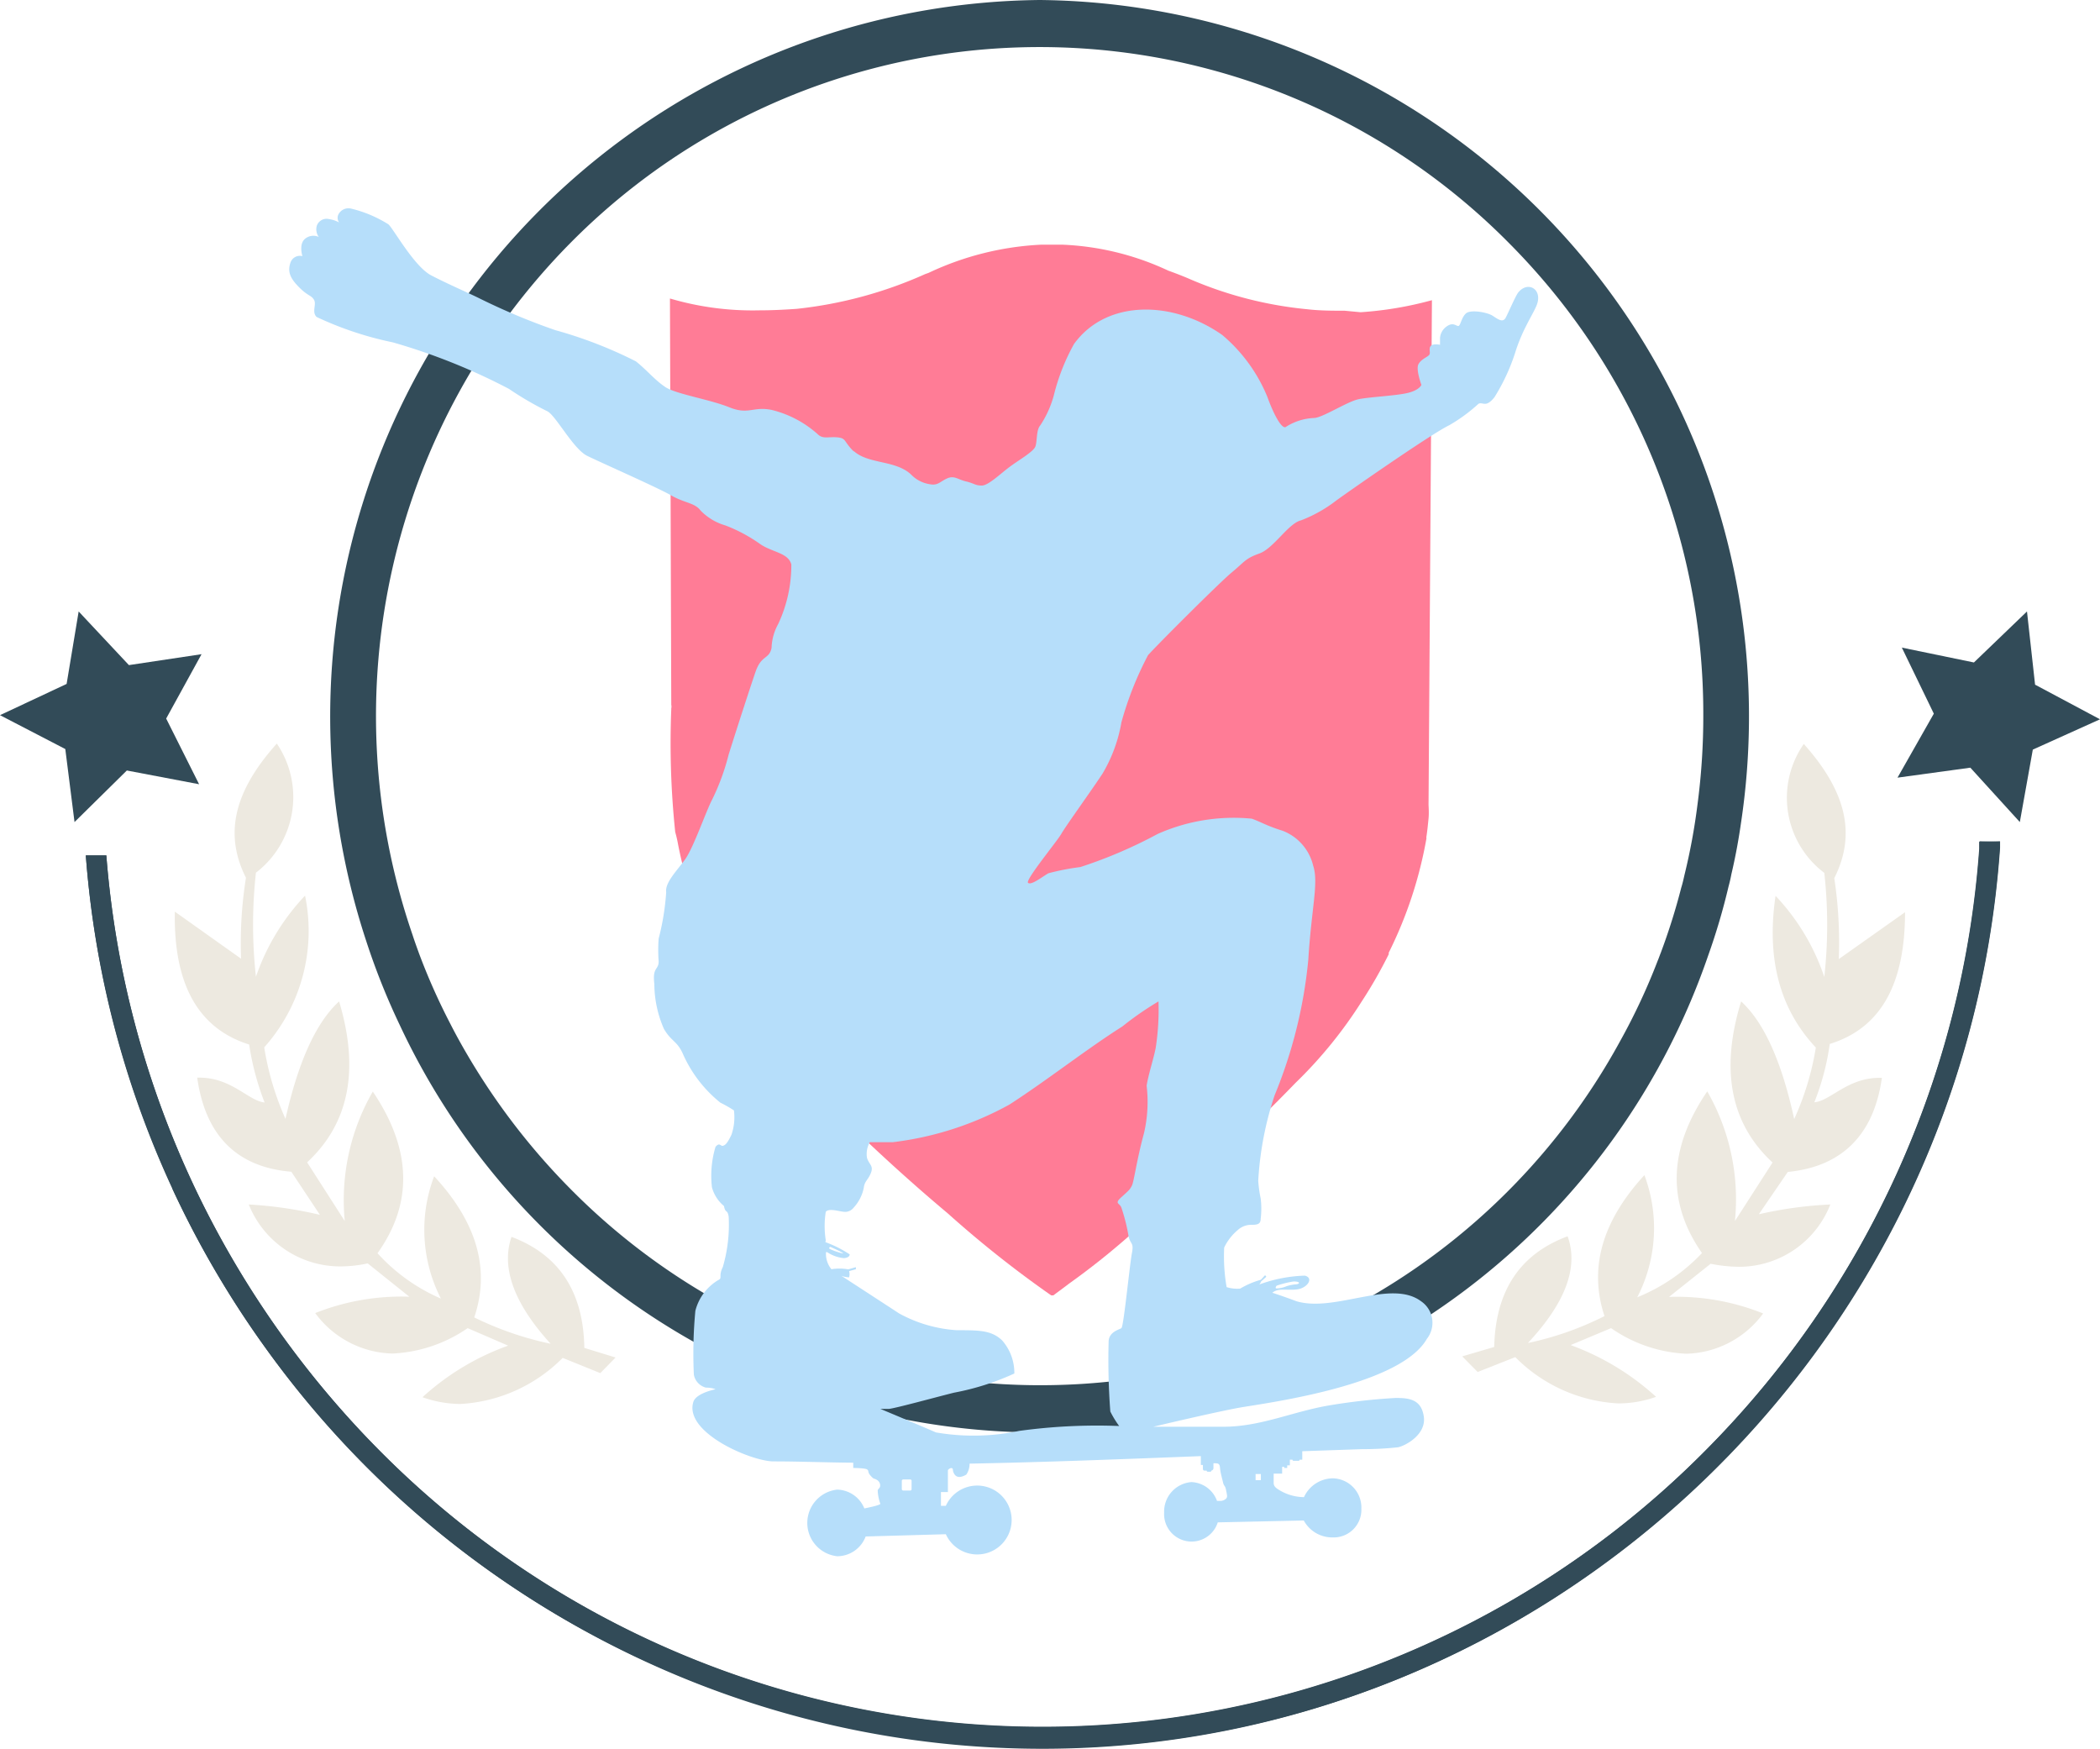<svg xmlns="http://www.w3.org/2000/svg" viewBox="0 0 111.59 92.92"><defs><style>.cls-1{fill:#ff7c96;}.cls-2{fill:#ede9e0;}.cls-3{fill:#324b58;}.cls-4{fill:#b6defa;fill-rule:evenodd;}</style></defs><g id="Calque_2" data-name="Calque 2"><g id="_skateboarding" data-name="
skateboarding"><path class="cls-1" d="M71.45,16.51h0c-.64,0-1.32,0-2-.08a20.72,20.72,0,0,1-6.2-1.59s-.47-.21-1.17-.46A14.64,14.64,0,0,0,56.44,13h-.59l-.51,0h0a15.74,15.74,0,0,0-6,1.5l-.17.06a22.47,22.47,0,0,1-6.83,1.85c-.7.05-1.37.08-2,.08h0a15.51,15.51,0,0,1-4.74-.63l.07,21.59a.41.41,0,0,1,0,.19l0,.05a45.24,45.24,0,0,0,.21,6.52,6.66,6.66,0,0,1,.15.65,23.84,23.84,0,0,0,1.64,5.17l0,.1.46.92a27.33,27.33,0,0,0,6.12,7.84l.11.11c1.89,1.86,3.89,3.7,6,5.47a57.75,57.75,0,0,0,5.5,4.36h.11l.66-.49.17-.13A39.83,39.83,0,0,0,60,65.67a103.89,103.89,0,0,0,8.85-8.14l0,0a23.5,23.5,0,0,0,3.51-4.32l0,0a24.11,24.11,0,0,0,1.44-2.52.11.11,0,0,1,0-.08,22.17,22.17,0,0,0,2-6.07.19.19,0,0,1,0-.1c.05-.33.08-.65.11-.95s0-.67,0-.74v0l.18-26.8a19,19,0,0,1-3.79.64Z"/><path class="cls-2" d="M97.23,55.47c2.72-.84,4-3.19,4-7l-3.52,2.49a22.78,22.78,0,0,0-.24-4.3c1.16-2.3.67-4.57-1.62-7.13a5,5,0,0,0,1.09,6.85,25.13,25.13,0,0,1,0,5.53,11.7,11.7,0,0,0-2.59-4.31q-.74,5,2.14,8.06a14.85,14.85,0,0,1-1.15,3.8q-1-4.59-2.82-6.25-1.68,5.46,1.67,8.56l-2,3.11a11.51,11.51,0,0,0-1.47-6.89q-3.1,4.55-.28,8.59A9.73,9.73,0,0,1,87,68.93a8,8,0,0,0,.38-6.49Q84,66.12,85.26,69.93a16.62,16.62,0,0,1-4.07,1.43q3-3.21,2.11-5.67-3.8,1.41-3.9,5.88l-1.7.5.82.83,2-.79A8.3,8.3,0,0,0,86,74.57a6,6,0,0,0,2-.35,13.68,13.68,0,0,0-4.54-2.75l2.15-.9a7.59,7.59,0,0,0,4,1.36,5.22,5.22,0,0,0,4.08-2.14,12.31,12.31,0,0,0-5-.88l2.21-1.76a8,8,0,0,0,1.49.16A5.21,5.21,0,0,0,97.26,64a21.2,21.2,0,0,0-3.8.52L95,62.27c2.9-.28,4.58-2,5-5h-.13c-1.7,0-2.61,1.23-3.46,1.3A13.32,13.32,0,0,0,97.23,55.47Z"/><path class="cls-2" d="M31.05,71.62q-.07-4.47-3.87-5.9c-.56,1.64.13,3.54,2.08,5.68A17.21,17.21,0,0,1,25.2,70q1.29-3.81-2.13-7.5A8,8,0,0,0,23.43,69a9.78,9.78,0,0,1-3.37-2.41q2.85-4-.25-8.59a11.55,11.55,0,0,0-1.49,6.88l-2-3.12q3.34-3.09,1.7-8.55-1.82,1.65-2.85,6.24a15.12,15.12,0,0,1-1.13-3.8,9.28,9.28,0,0,0,2.17-8.06,11.84,11.84,0,0,0-2.61,4.31,25.1,25.1,0,0,1,0-5.53,5.06,5.06,0,0,0,1.11-6.86c-2.3,2.56-2.8,4.83-1.64,7.13a22,22,0,0,0-.26,4.3l-3.52-2.5c-.07,3.86,1.24,6.21,3.95,7.06a14.31,14.31,0,0,0,.82,3.08c-.85-.08-1.75-1.32-3.46-1.32h-.12c.43,3.07,2.1,4.76,5,5L17,64.55A21.52,21.52,0,0,0,13.22,64a5.23,5.23,0,0,0,4.86,3.29,6.93,6.93,0,0,0,1.46-.16l2.21,1.77a12.38,12.38,0,0,0-5,.87,5.25,5.25,0,0,0,4.1,2.15,7.65,7.65,0,0,0,4-1.35L27,71.5a13.49,13.49,0,0,0-4.55,2.74,6.15,6.15,0,0,0,2,.36,8.29,8.29,0,0,0,5.45-2.45l2,.81.81-.83Z"/><polygon class="cls-3" points="107.71 32.49 108.14 36.38 111.59 38.22 108.02 39.83 107.33 43.68 104.7 40.79 100.83 41.32 102.76 37.92 101.06 34.41 104.89 35.2 107.71 32.49"/><polygon class="cls-3" points="4.18 32.49 6.85 35.34 10.71 34.76 8.83 38.18 10.58 41.67 6.74 40.94 3.96 43.68 3.47 39.8 0 38 3.54 36.34 4.18 32.49"/><path class="cls-3" d="M105.19,44.7c0,.13,0,.25,0,.38h0A50.44,50.44,0,0,1,90.7,77a49.63,49.63,0,0,1-70.61,0A50.41,50.41,0,0,1,5.65,45.45H4.56c2,26.66,24.29,47.47,50.83,47.47s49-21,50.87-47.84v0c0-.13,0-.24,0-.35Z"/><path class="cls-3" d="M55.25,0A38.08,38.08,0,0,0,19.46,50a36.67,36.67,0,0,0,1.78,4.46,37.55,37.55,0,0,0,69.53-3.69,34.29,34.29,0,0,0,1.08-3.66c.06-.22.11-.43.15-.65h0c.21-.89.38-1.8.51-2.71A38.06,38.06,0,0,0,55.25,0ZM89.51,46.49c-.05.22-.1.45-.17.67a33.49,33.49,0,0,1-1.08,3.44c-.06.15-.11.3-.17.44a33.44,33.44,0,0,1-2,4.28A35.1,35.1,0,0,1,30.3,63.16a35.83,35.83,0,0,1-5.44-7.07c-.33-.56-.64-1.12-.93-1.69a33.6,33.6,0,0,1-1.66-3.73c-.12-.33-.24-.66-.35-1A35.76,35.76,0,0,1,30.3,12.92a35.07,35.07,0,0,1,49.89,0A35.42,35.42,0,0,1,90.51,38a35.9,35.9,0,0,1-.31,4.76A32.85,32.85,0,0,1,89.51,46.49Z"/><path class="cls-3" d="M5.65,45.45H4.56A51.3,51.3,0,0,0,9.17,63.14L10.3,63A50.33,50.33,0,0,1,5.65,45.45Z"/><path class="cls-3" d="M106.28,44.7c0,.11,0,.22,0,.35v0c-1.87,26.84-24.2,47.84-50.87,47.84A50.93,50.93,0,0,1,14,71.47a51.46,51.46,0,0,1-4.85-8.33L10.3,63a51,51,0,0,0,9.79,14A49.58,49.58,0,0,0,90.7,77a50.44,50.44,0,0,0,14.47-31.89h0c0-.13,0-.25,0-.38Z"/><path class="cls-4" d="M45.38,24c-.56-.54-.39-.71-.87-.76s-.78.11-1.06-.17A5.68,5.68,0,0,0,41,21.78c-1-.2-1.21.28-2.25-.14s-2.83-.7-3.39-1.07-1-.92-1.57-1.37a23.07,23.07,0,0,0-4.29-1.66,34.68,34.68,0,0,1-3.95-1.65c-.68-.34-1.74-.79-2.64-1.26s-2-2.47-2.27-2.71a6.63,6.63,0,0,0-2-.84.6.6,0,0,0-.67.34.42.42,0,0,0,.05.4,1.67,1.67,0,0,0-.54-.18.55.55,0,0,0-.65.37.69.69,0,0,0,.11.58.69.69,0,0,0-.72.09c-.36.28-.15.93-.15.93a.53.53,0,0,0-.64.36c-.16.48,0,.83.47,1.3s.62.4.78.65-.13.64.14.92a18,18,0,0,0,4.05,1.35,32.58,32.58,0,0,1,6.17,2.47,17,17,0,0,0,2.06,1.2c.45.25,1.37,2,2.1,2.36s3.73,1.68,4.46,2.1,1.26.39,1.57.81a3,3,0,0,0,1.32.79,8.31,8.31,0,0,1,1.79.95c.65.48,1.54.48,1.71,1.12a7.37,7.37,0,0,1-.7,3.17A2.79,2.79,0,0,0,41,34.42c-.12.62-.54.37-.85,1.27s-1.06,3.22-1.43,4.4a12.07,12.07,0,0,1-.87,2.38c-.33.62-1,2.58-1.45,3.2s-1.07,1.23-1,1.74A13.1,13.1,0,0,1,35,49.87a8,8,0,0,0,0,1.21c0,.48-.34.28-.23,1.2a6,6,0,0,0,.51,2.39c.39.67.7.64,1,1.31a6.9,6.9,0,0,0,2,2.61A6.66,6.66,0,0,1,39,59a2.87,2.87,0,0,1-.13,1.29c-.22.46-.32.55-.45.59s-.18-.21-.4.06a5.36,5.36,0,0,0-.19,2.14,1.94,1.94,0,0,0,.64,1c.08.42.18.15.25.56a8,8,0,0,1-.31,2.68c-.25.5,0,.59-.25.7a2.67,2.67,0,0,0-1.21,1.63,24.19,24.19,0,0,0-.08,3.39.87.87,0,0,0,.64.69c.34,0,.51.09.51.09s-1,.19-1.17.65c-.54,1.62,3,3.15,4.22,3.18,1.42,0,2.85.06,4.27.07V78s.63,0,.74.08,0,.13.19.34.16.11.32.21a.34.34,0,0,1,.18.32c0,.1-.08.13-.13.23a2.24,2.24,0,0,0,.14.72c0,.08-.71.22-.85.25a1.6,1.6,0,0,0-1.44-1,1.78,1.78,0,0,0,0,3.54A1.62,1.62,0,0,0,46,81.64l4.26-.12a1.83,1.83,0,1,0,0-1.51H50l0-.73h.37V78.11s.11-.13.21-.1,0,.13.15.34.42.12.62,0a1,1,0,0,0,.17-.58c4.1-.08,8.2-.24,12.29-.4v.47h.11V78c0,.08,0,.14.1.14h.1v0a.06.06,0,0,0,.06.06h.13a.06.06,0,0,0,.06-.06v0h0a.13.13,0,0,0,.11-.14v-.25c.25,0,.33,0,.35.25s.11.55.16.77.11.14.16.4.09.37,0,.46a.46.46,0,0,1-.27.12l-.21,0a1.51,1.51,0,0,0-1.36-1,1.57,1.57,0,0,0-1.45,1.62,1.46,1.46,0,0,0,2.85.52l4.57-.1a1.72,1.72,0,0,0,1.54.9,1.47,1.47,0,0,0,1.52-1.53,1.55,1.55,0,0,0-1.53-1.61,1.71,1.71,0,0,0-1.52,1,2.57,2.57,0,0,1-1.35-.4c-.21-.13-.25-.22-.26-.34l0-.51h.45v-.36h.11V78s0,0,0,0h.16a0,0,0,0,0,0,0v-.14h.14v-.3h.14v0a.06.06,0,0,0,.06.06H69a.06.06,0,0,0,.06-.06v0h.14l0-.45L72.38,77a17.14,17.14,0,0,0,1.91-.1c.39-.08,1.5-.67,1.37-1.62s-.82-1-1.5-1a32.36,32.36,0,0,0-3.5.39C68.69,75,67,75.81,65,75.81H61.28s3.69-.88,4.85-1.06c2.29-.36,8.38-1.31,9.69-3.61a1.38,1.38,0,0,0-.31-2c-1.6-1.19-4.57.61-6.62,0,0,0-.66-.25-1.28-.45.31-.27.78-.11,1.32-.18s.9-.6.41-.73a7.67,7.67,0,0,0-2.42.47.54.54,0,0,0,.09-.16.06.06,0,0,0,0,0l.27-.24a.07.07,0,0,0-.07-.08L67,68h0a4.51,4.51,0,0,0-1.1.47,1.86,1.86,0,0,1-.72-.08,9.56,9.56,0,0,1-.13-2.1,2.76,2.76,0,0,1,.72-.93,1.06,1.06,0,0,1,.68-.28c.31,0,.54,0,.54-.32a4.36,4.36,0,0,0,0-1.08,6.9,6.9,0,0,1-.13-.94,17.45,17.45,0,0,1,.87-4.54A25.12,25.12,0,0,0,69.52,51c.17-2.77.56-4.09.26-5a2.64,2.64,0,0,0-1.63-1.86c-.81-.25-1.09-.44-1.63-.64a9.94,9.94,0,0,0-5,.81,24.89,24.89,0,0,1-4.11,1.76,13,13,0,0,0-1.7.33c-.36.21-.91.65-1.08.51s1.53-2.19,1.77-2.61S58,42,58.59,41.1a8,8,0,0,0,1-2.72A17.81,17.81,0,0,1,61,34.82c.22-.28,3.78-3.85,4.46-4.41s.7-.73,1.46-1,1.54-1.6,2.21-1.76A7.34,7.34,0,0,0,71,26.6c.22-.17,4.95-3.49,6-4a8.74,8.74,0,0,0,1.57-1.15c.25-.1.38.23.84-.34a10.51,10.51,0,0,0,1.15-2.52,9.31,9.31,0,0,1,.57-1.34c.2-.4.44-.8.54-1.07.3-.83-.5-1.27-1-.63-.15.2-.51,1.05-.66,1.33s-.4.09-.69-.1-1.19-.35-1.43-.12-.28.64-.39.66-.27-.21-.59,0a.83.83,0,0,0-.39.63c0,.17,0,.37,0,.37s-.36-.08-.49.06,0,.35-.08.47-.44.23-.58.51.16,1.09.16,1.09-.1.28-.73.43-2,.21-2.6.33-1.94,1-2.38,1a3,3,0,0,0-1.47.46c-.22.21-.69-.7-1-1.57a8.54,8.54,0,0,0-2.4-3.3c-2.65-1.86-6.17-1.89-7.88.48A11,11,0,0,0,56,21a5.49,5.49,0,0,1-.72,1.6c-.22.24-.16.84-.26,1.12s-.86.71-1.36,1.08-1.14,1-1.49,1-.41-.12-.84-.22-.62-.33-1-.16-.49.39-.91.31a1.73,1.73,0,0,1-1-.51c-.83-.79-2.29-.54-3.07-1.27ZM48,78.61h.37a.07.07,0,0,1,.07.07v.45a.07.07,0,0,1-.07.07H48a.08.08,0,0,1-.08-.07v-.45a.08.08,0,0,1,.08-.07Zm18.72-.29H67a0,0,0,0,1,0,0v.33a0,0,0,0,1,0,0h-.28s0,0,0,0v-.33a0,0,0,0,1,0,0ZM43.86,66a6.18,6.18,0,0,1,1.29.65c0,.13-.15.19-.31.2a1.93,1.93,0,0,1-.89-.32l-.06,0v.08a1.28,1.28,0,0,0,.29.83,2.65,2.65,0,0,1,.86,0l.06,0,.38-.11s0,.06,0,.11l-.36.1a.63.63,0,0,1,0,.33s-.19,0-.41-.08c.83.54,2.63,1.71,3.07,2a7.33,7.33,0,0,0,3.06.89c1.2,0,1.84,0,2.41.54a2.61,2.61,0,0,1,.65,1.76A13.7,13.7,0,0,1,50.69,74c-1,.25-3,.8-3.44.86l-.47,0s2.51,1.05,2.95,1.25a11.81,11.81,0,0,0,4.43-.08,30.41,30.41,0,0,1,5.31-.26A5.25,5.25,0,0,1,59,75a36.24,36.24,0,0,1-.09-3.7c0-.53.56-.65.68-.73s.44-3.39.56-4-.12-.42-.2-1a9.8,9.8,0,0,0-.36-1.4c-.09-.26-.4-.2,0-.56s.45-.4.56-.62.25-1.35.64-2.78a7.33,7.33,0,0,0,.14-2.52c.09-.59.37-1.43.48-2a13.3,13.3,0,0,0,.15-2.48,16.67,16.67,0,0,0-1.92,1.33c-1.91,1.21-4,2.86-6,4.15a17,17,0,0,1-6.2,2H46.22a1.27,1.27,0,0,0-.15.83c.11.36.36.42.21.8s-.34.44-.38.79a2.18,2.18,0,0,1-.55,1.07.56.56,0,0,1-.47.21c-.23,0-.83-.22-1,0a4.79,4.79,0,0,0,0,1.51Zm.26.25c.32.14.85.39.62.34a3.6,3.6,0,0,1-.61-.21c-.16-.07,0-.13,0-.13Zm23.73,2.06a5.11,5.11,0,0,1,.89-.22c.38,0,.33.13.15.15a2.25,2.25,0,0,0-.52.1,1.43,1.43,0,0,1-.53.12c-.12,0,0-.15,0-.15Z"/></g></g></svg>